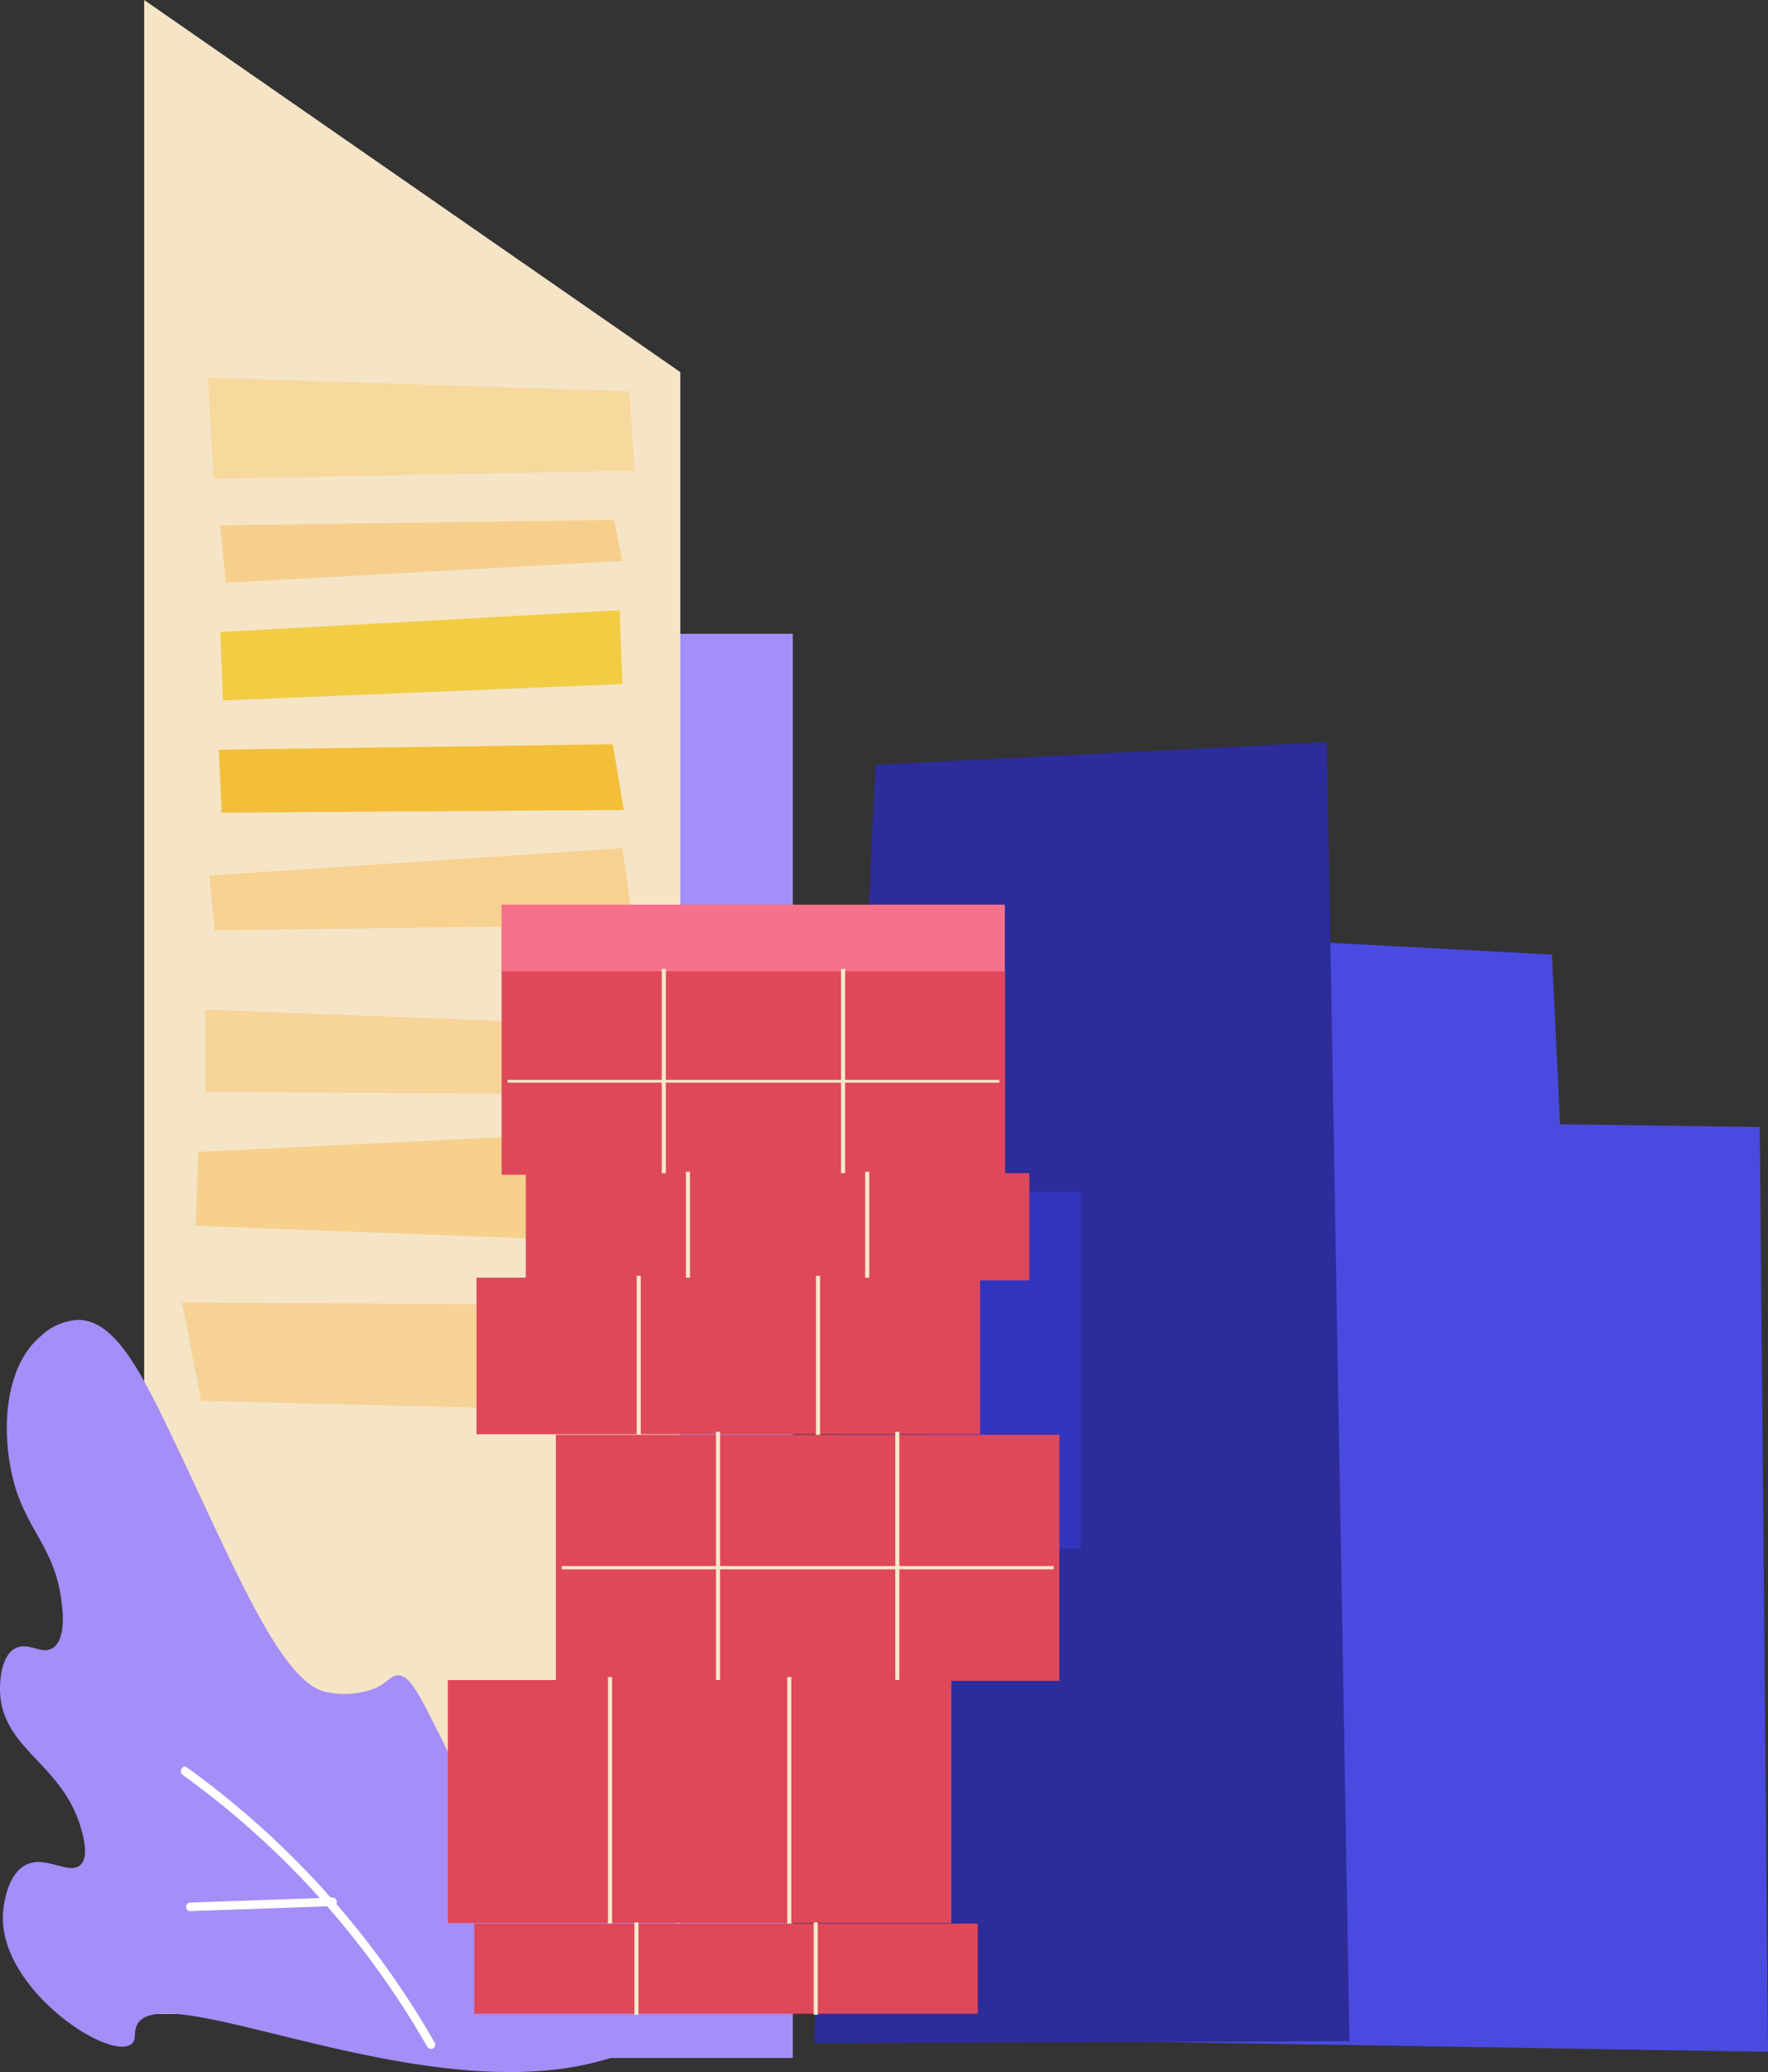 <svg xmlns="http://www.w3.org/2000/svg" width="393.33" height="460.835" viewBox="0 0 393.33 460.835">
  <rect x="0" y="0" width="393.33" height="460.835" fill="#333333" stroke="none"/>
  <g id="footer" transform="translate(954 -174.601)">
    <rect id="Rectangle_77" data-name="Rectangle 77" width="9.458" height="2.992" transform="translate(-777.899 573.028)" fill="#4b4b4b"/>
    <rect id="Rectangle_78" data-name="Rectangle 78" width="39.1" height="3.829" transform="translate(-771.049 572.989) rotate(-45)" fill="#4b4b4b"/>
    <rect id="Rectangle_79" data-name="Rectangle 79" width="64.938" height="3.829" transform="matrix(0.338, -0.941, 0.941, 0.338, -777.889, 573.065)" fill="#4b4b4b"/>
    <rect id="Rectangle_80" data-name="Rectangle 80" width="21.807" height="3.829" transform="translate(-756.245 514.074) rotate(-90)" fill="#4b4b4b"/>
    <rect id="Rectangle_81" data-name="Rectangle 81" width="92.171" height="3.829" transform="translate(-782.134 488.717)" fill="#4b4b4b"/>
    <rect id="Rectangle_82" data-name="Rectangle 82" width="32.228" height="3.829" transform="matrix(0.892, 0.453, -0.453, 0.892, -719.009, 474.436)" fill="#4b4b4b"/>
    <rect id="Rectangle_83" data-name="Rectangle 83" width="32.228" height="3.829" transform="matrix(-0.892, 0.453, -0.453, -0.892, -751.177, 477.743)" fill="#4b4b4b"/>
    <rect id="Rectangle_84" data-name="Rectangle 84" width="34.054" height="3.829" transform="translate(-719.047 478.169) rotate(180)" fill="#4b4b4b"/>
    <rect id="Rectangle_85" data-name="Rectangle 85" width="86.238" height="3.575" transform="translate(-778.204 456.768)" fill="#4b4b4b"/>
    <rect id="Rectangle_86" data-name="Rectangle 86" width="30.149" height="3.575" transform="matrix(0.892, 0.453, -0.453, 0.892, -719.142, 443.423)" fill="#4b4b4b"/>
    <rect id="Rectangle_87" data-name="Rectangle 87" width="30.149" height="3.575" transform="matrix(-0.892, 0.453, -0.453, -0.892, -749.256, 446.508)" fill="#4b4b4b"/>
    <rect id="Rectangle_88" data-name="Rectangle 88" width="31.848" height="3.575" transform="translate(-719.174 446.904) rotate(180)" fill="#4b4b4b"/>
    <rect id="Rectangle_89" data-name="Rectangle 89" width="30.707" height="4.437" transform="translate(-750.819 475.684) rotate(-90)" fill="#4b4b4b"/>
    <rect id="Rectangle_90" data-name="Rectangle 90" width="29.338" height="4.437" transform="translate(-723.56 475.177) rotate(-90)" fill="#4b4b4b"/>
    <rect id="Rectangle_91" data-name="Rectangle 91" width="41.458" height="3.829" transform="translate(-701.494 577.337) rotate(-135)" fill="#4b4b4b"/>
    <rect id="Rectangle_92" data-name="Rectangle 92" width="64.482" height="3.829" transform="matrix(-0.338, -0.941, 0.941, -0.338, -695.54, 576.042)" fill="#4b4b4b"/>
    <rect id="Rectangle_93" data-name="Rectangle 93" width="26.219" height="3.829" transform="translate(-717.272 515.747) rotate(-90)" fill="#4b4b4b"/>
    <rect id="Rectangle_94" data-name="Rectangle 94" width="9.483" height="2.789" transform="translate(-701.5 574.651)" fill="#4b4b4b"/>
    <rect id="Rectangle_95" data-name="Rectangle 95" width="61.084" height="4.868" transform="translate(-766.692 543.995)" fill="#4b4b4b"/>
    <rect id="Rectangle_96" data-name="Rectangle 96" width="37.274" height="4.311" transform="translate(-753.202 509.282)" fill="#4b4b4b"/>
    <rect id="Rectangle_97" data-name="Rectangle 97" width="5.452" height="57.154" transform="translate(-718.678 509.891) rotate(53.57)" fill="#4b4b4b"/>
    <rect id="Rectangle_98" data-name="Rectangle 98" width="5.452" height="57.382" transform="matrix(-0.606, 0.795, -0.795, -0.606, -705.702, 544.14)" fill="#4b4b4b"/>
    <path id="Path_94" data-name="Path 94" d="M78.8,175.818l1.724,2.916,38.086-18.662-1.75-2.941Z" transform="translate(-832.89 332.297)" fill="#4b4b4b"/>
    <path id="Path_95" data-name="Path 95" d="M119.056,175.049l-1.623,2.992L78.46,160.672l1.623-2.992Z" transform="translate(-833.412 333.142)" fill="#4b4b4b"/>
    <rect id="Rectangle_99" data-name="Rectangle 99" width="20.235" height="3.829" transform="translate(-745.215 408.058)" fill="#4b4b4b"/>
    <path id="Path_96" data-name="Path 96" d="M93.269,161.716l3.677-.076L92.762,125.05l-3.7.076Z" transform="translate(-817.134 283.034)" fill="#4b4b4b"/>
    <path id="Path_97" data-name="Path 97" d="M84.138,161.731l-3.778-.1,4.235-36.589,3.778.1Z" transform="translate(-830.494 283.018)" fill="#4b4b4b"/>
    <path id="Path_98" data-name="Path 98" d="M246.114,364.048l-1.826-205.692-44.425-.609-1.826-37.731L95.8,114.54V361.614Z" transform="translate(-806.783 266.894)" fill="#4b4ae0"/>
    <rect id="Rectangle_100" data-name="Rectangle 100" width="82.612" height="316.754" transform="translate(-860.232 315.558)" fill="#a58ef7"/>
    <path id="Path_103" data-name="Path 103" d="M12.61,32.97v447.9H131.887V115.734Z" transform="translate(-934.535 141.631)" fill="#f5e4c6"/>
    <path id="Path_105" data-name="Path 105" d="M18.2,66.09l1.217,22.517,93.743-1.826-1.242-17.648Z" transform="translate(-925.95 192.491)" fill="#f7d99e"/>
    <path id="Path_106" data-name="Path 106" d="M19.29,79.787l1.217,12.78L108.723,87.7,106.9,78.57Z" transform="translate(-924.276 211.656)" fill="#f7cf8d"/>
    <path id="Path_107" data-name="Path 107" d="M19.29,91.358l.583,15.214,88.849-3.651-.583-16.431Z" transform="translate(-924.276 223.819)" fill="#f2cd44"/>
    <path id="Path_108" data-name="Path 108" d="M19.16,99.467l.634,14,89.458-.609L106.818,98.25Z" transform="translate(-924.476 241.878)" fill="#f3bf38"/>
    <path id="Path_109" data-name="Path 109" d="M18.32,113.456l1.217,12.171,93.109-1.217-2.434-17.04Z" transform="translate(-925.766 255.883)" fill="#f7d190"/>
    <path id="Path_110" data-name="Path 110" d="M17.96,121.53v18.257l96.152.609-.583-15.214Z" transform="translate(-926.319 277.628)" fill="#f7d497"/>
    <path id="Path_111" data-name="Path 111" d="M17.713,136.958,17.13,153.39l97.344,3.651,3.068-24.951Z" transform="translate(-927.593 293.845)" fill="#f7d08c"/>
    <path id="Path_112" data-name="Path 112" d="M15.93,147.21l4.26,21.908L122.4,171.552l-7.277-23.734Z" transform="translate(-929.436 317.064)" fill="#f7d296"/>
    <path id="Path_113" data-name="Path 113" d="M30.489,305.443c-.938,1.75,0,3.423-1.369,4.412C24,313.507-.193,297.456.619,280.949c0-.609.532-8.951,5.325-11.106,4.336-1.952,9.357,2.384,11.867.152,1.116-.989,1.5-3.043.456-7.151-3.8-14.986-16.811-17.927-18.206-30.124-.406-3.981.355-9.483,3.347-10.954s5.731,1.5,8.216,0,2.536-6.238,2.13-9.433c-1.192-12.1-7.049-15.848-10.345-26.168C.061,174.933.543,159.542,8.987,152.391a12.983,12.983,0,0,1,8.52-3.651c7.861.228,13.414,10.624,20.691,25.864,13.794,28.83,24.266,55,34.383,56.9a18.789,18.789,0,0,0,11.157-.964C86.273,229.247,86.78,228,88.3,227.8c2.992-.2,5.071,4.615,10.143,14.605,6.745,13.794,7.252,14.3,8.216,14.91,6.39,3.956,12.5-1.674,20.691,3.347a16.761,16.761,0,0,1,5.477,5.071c2.536,3.677,1.395,5.6,3.043,8.52,2.536,4.691,7.277,3.271,13.084,7.607,4.032,3.017,8.545,8.723,8.216,14-.482,8.089-12.171,13.287-15.822,14.91C101.234,328.771,36.853,293.779,30.489,305.443Z" transform="translate(-953.96 319.413)" fill="#a58ef7"/>
    <path id="Path_114" data-name="Path 114" d="M85.073,103.091,185.484,98.07l5.021,288.912-119.125.456Z" transform="translate(-844.284 241.602)" fill="#2c2c9a"/>
    <rect id="Rectangle_102" data-name="Rectangle 102" width="34.231" height="79.417" transform="translate(-747.801 439.627)" fill="#3435bf"/>
    <rect id="Rectangle_120" data-name="Rectangle 120" width="111.975" height="15.062" transform="translate(-842.432 375.805)" fill="#f67189"/>
    <rect id="Rectangle_121" data-name="Rectangle 121" width="112.025" height="45.236" transform="translate(-842.406 390.638)" fill="#de485a"/>
    <rect id="Rectangle_122" data-name="Rectangle 122" width="0.913" height="46.326" transform="translate(-806.781 390.08)" fill="#f6e8cd"/>
    <rect id="Rectangle_123" data-name="Rectangle 123" width="0.913" height="46.326" transform="translate(-766.895 390.08)" fill="#f6e8cd"/>
    <rect id="Rectangle_124" data-name="Rectangle 124" width="0.609" height="109.413" transform="translate(-841.088 415.386) rotate(-90)" fill="#f6e8cd"/>
    <rect id="Rectangle_125" data-name="Rectangle 125" width="112.025" height="23.835" transform="translate(-837.031 435.519)" fill="#de485a"/>
    <rect id="Rectangle_126" data-name="Rectangle 126" width="0.913" height="24.418" transform="translate(-801.405 435.215)" fill="#f6e8cd"/>
    <rect id="Rectangle_127" data-name="Rectangle 127" width="0.913" height="24.418" transform="translate(-761.519 435.215)" fill="#f6e8cd"/>
    <rect id="Rectangle_128" data-name="Rectangle 128" width="112.025" height="34.815" transform="translate(-847.985 458.771)" fill="#de485a"/>
    <rect id="Rectangle_129" data-name="Rectangle 129" width="0.913" height="35.677" transform="translate(-812.359 458.34)" fill="#f6e8cd"/>
    <rect id="Rectangle_130" data-name="Rectangle 130" width="0.913" height="35.677" transform="translate(-772.473 458.34)" fill="#f6e8cd"/>
    <rect id="Rectangle_131" data-name="Rectangle 131" width="112.025" height="54.719" transform="translate(-830.337 493.713)" fill="#de485a"/>
    <rect id="Rectangle_132" data-name="Rectangle 132" width="0.913" height="56.038" transform="translate(-794.711 493.028)" fill="#f6e8cd"/>
    <rect id="Rectangle_133" data-name="Rectangle 133" width="0.913" height="56.038" transform="translate(-754.825 493.028)" fill="#f6e8cd"/>
    <rect id="Rectangle_134" data-name="Rectangle 134" width="0.735" height="109.413" transform="translate(-829.018 523.633) rotate(-90)" fill="#f6e8cd"/>
    <rect id="Rectangle_135" data-name="Rectangle 135" width="112.025" height="54.035" transform="translate(-854.375 548.255)" fill="#de485a"/>
    <rect id="Rectangle_136" data-name="Rectangle 136" width="0.913" height="55.328" transform="translate(-818.749 547.595)" fill="#f6e8cd"/>
    <rect id="Rectangle_137" data-name="Rectangle 137" width="0.913" height="55.328" transform="translate(-778.863 547.595)" fill="#f6e8cd"/>
    <rect id="Rectangle_138" data-name="Rectangle 138" width="112.025" height="20.057" transform="translate(-848.492 602.416)" fill="#de485a"/>
    <rect id="Rectangle_139" data-name="Rectangle 139" width="0.913" height="20.539" transform="translate(-812.866 602.163)" fill="#f6e8cd"/>
    <rect id="Rectangle_140" data-name="Rectangle 140" width="0.913" height="20.539" transform="translate(-772.98 602.163)" fill="#f6e8cd"/>
    <path id="Path_124" data-name="Path 124" d="M72.355,249.392A194.485,194.485,0,0,0,17.2,188.105c-.989-.71-1.952.938-.964,1.648A192,192,0,0,1,70.707,250.33a.964.964,0,0,0,1.648-.964Z" transform="translate(-929.595 379.598)" fill="#fff"/>
    <path id="Path_125" data-name="Path 125" d="M49.038,199.41l-31.949,1.116a.964.964,0,0,0,0,1.9l31.949-1.116a.964.964,0,0,0,0-1.9Z" transform="translate(-928.897 397.225)" fill="#fff"/>
  </g>
</svg>
